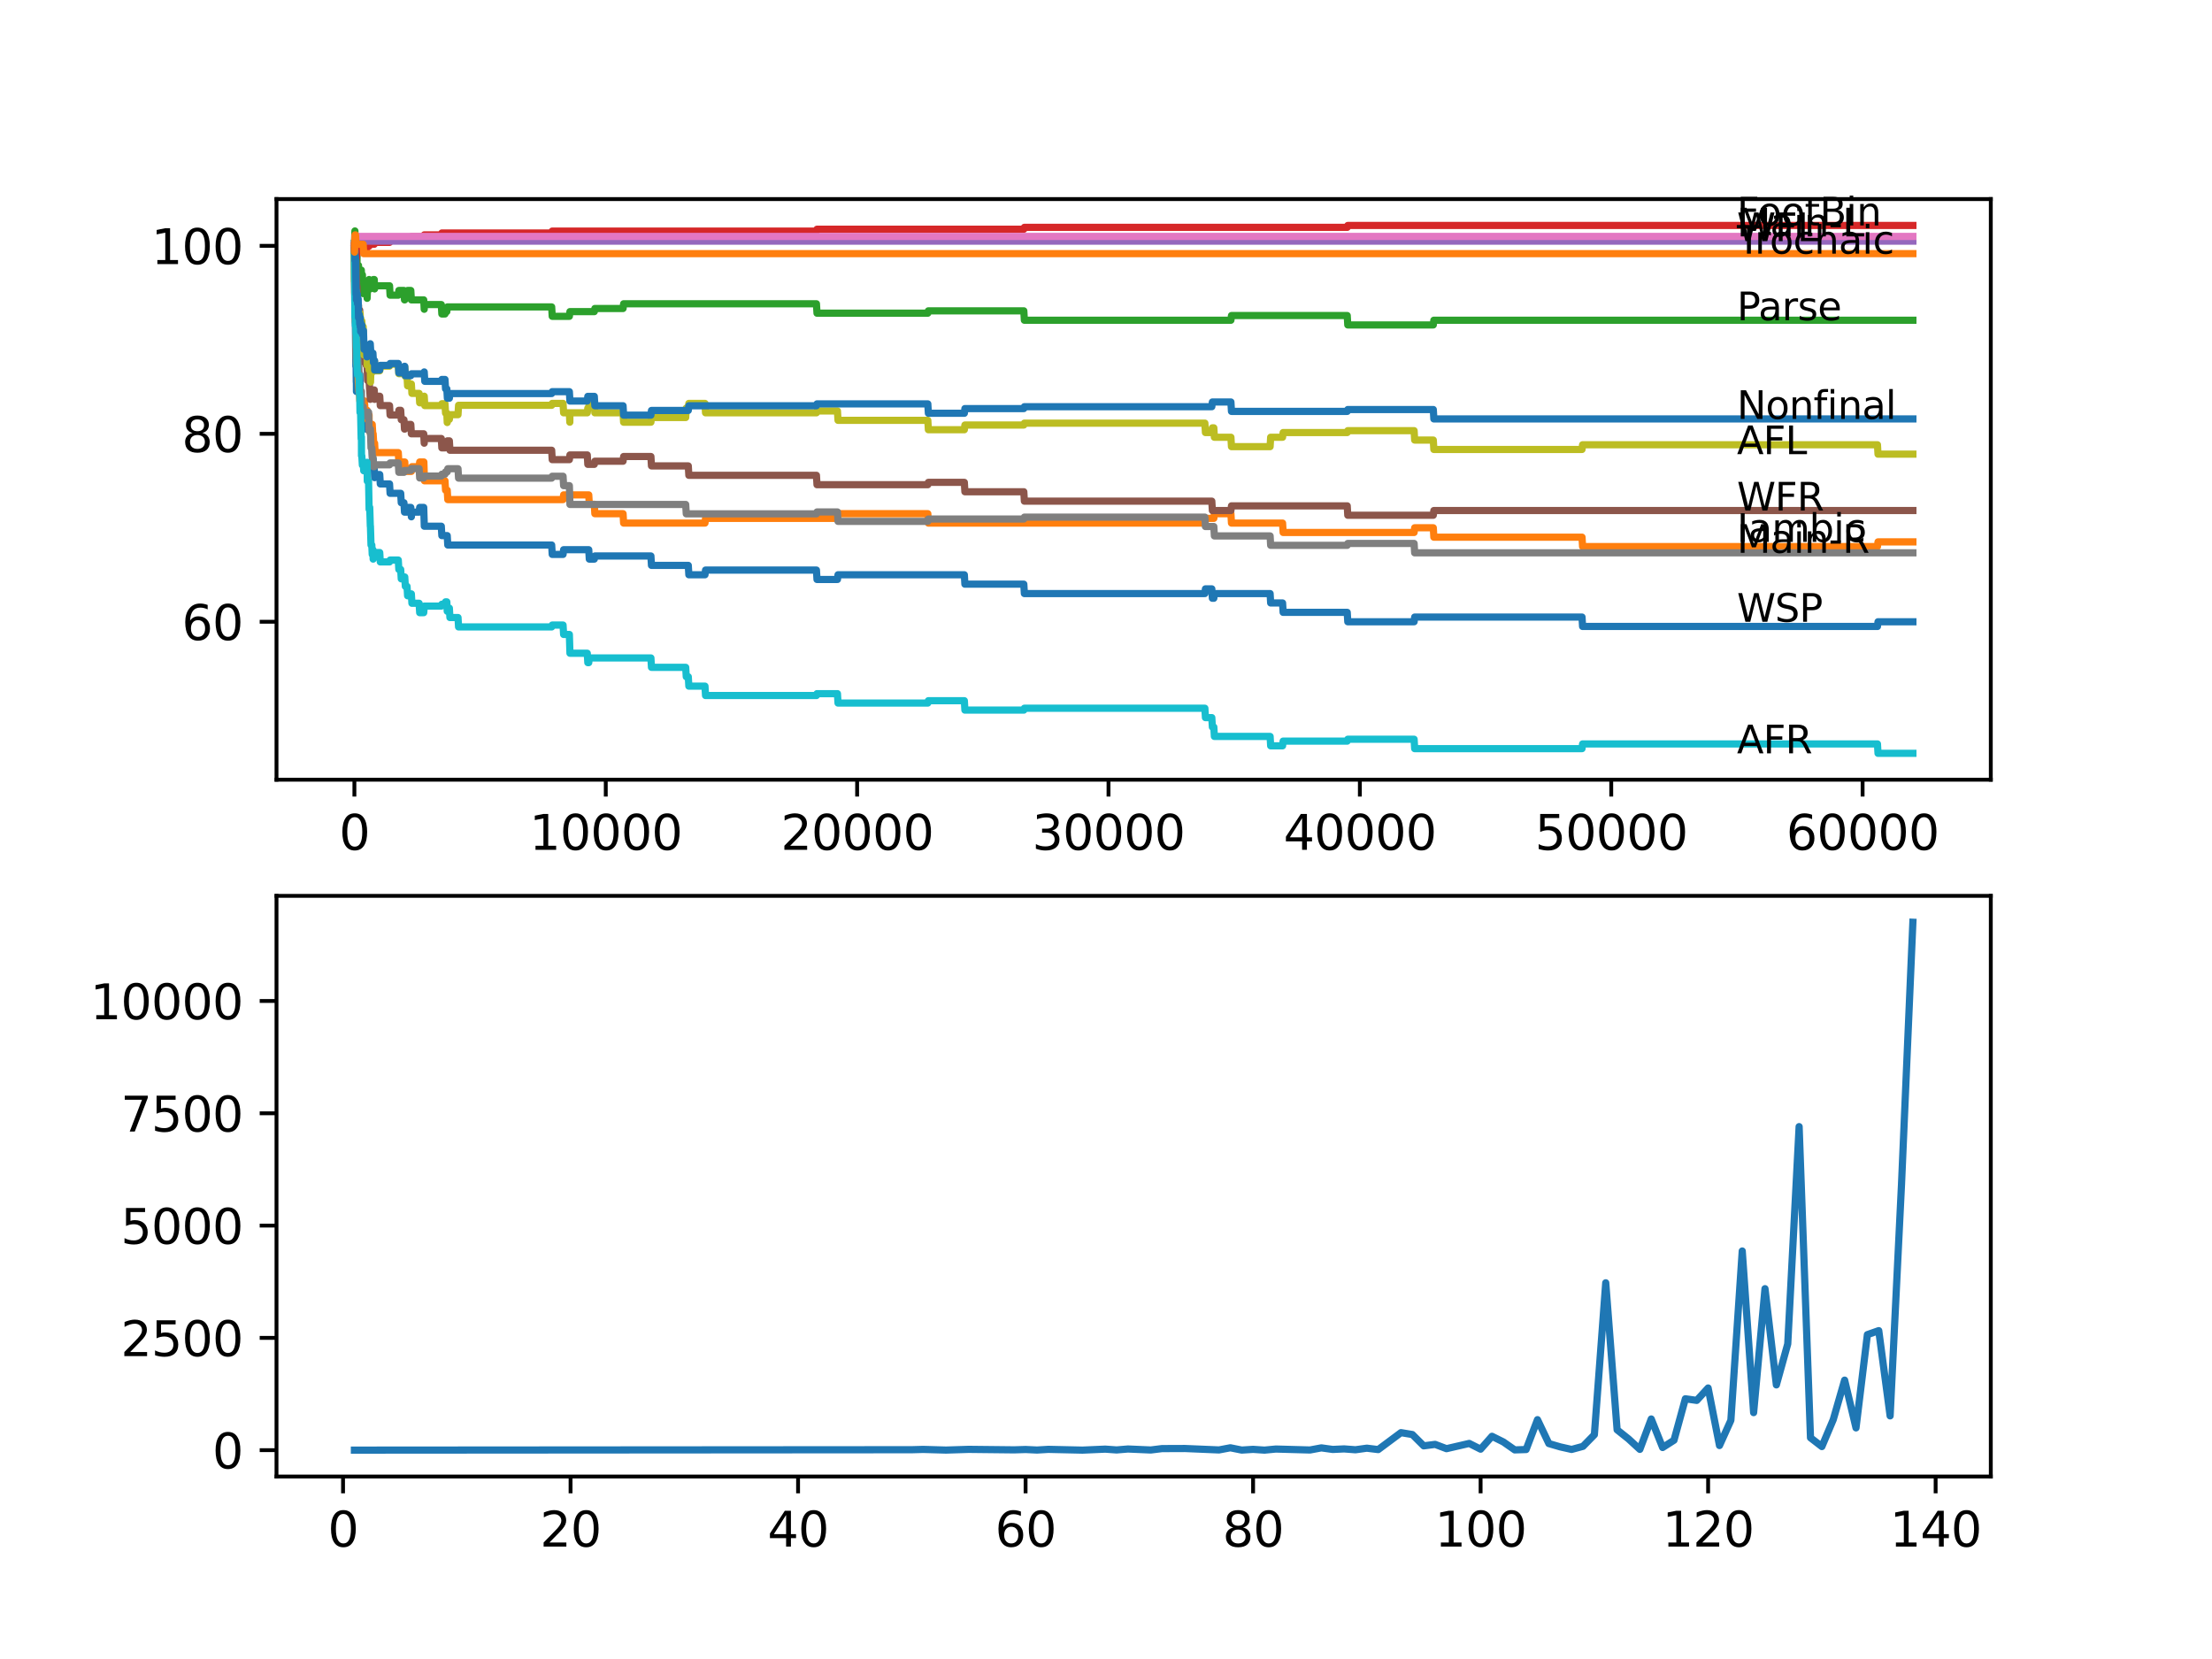 <?xml version="1.0" encoding="utf-8" standalone="no"?>
<!DOCTYPE svg PUBLIC "-//W3C//DTD SVG 1.1//EN"
  "http://www.w3.org/Graphics/SVG/1.1/DTD/svg11.dtd">
<svg xmlns:xlink="http://www.w3.org/1999/xlink" width="460.8pt" height="345.6pt" viewBox="0 0 460.8 345.6" xmlns="http://www.w3.org/2000/svg" version="1.1">
 <defs>
  <style type="text/css">*{stroke-linejoin: round; stroke-linecap: butt}</style>
 </defs>
 <g id="figure_1">
  <g id="patch_1">
   <path d="M 0 345.6 
L 460.8 345.6 
L 460.8 0 
L 0 0 
z
" style="fill: #ffffff"/>
  </g>
  <g id="axes_1">
   <g id="patch_2">
    <path d="M 57.6 162.432 
L 414.72 162.432 
L 414.72 41.472 
L 57.6 41.472 
z
" style="fill: #ffffff"/>
   </g>
   <g id="matplotlib.axis_1">
    <g id="xtick_1">
     <g id="line2d_1">
      <defs>
       <path id="mb803e8ca70" d="M 0 0 
L 0 3.5 
" style="stroke: #000000; stroke-width: 0.8"/>
      </defs>
      <g>
       <use xlink:href="#mb803e8ca70" x="73.827" y="162.432" style="stroke: #000000; stroke-width: 0.8"/>
      </g>
     </g>
     <g id="text_1">
      <!-- 0 -->
      <g transform="translate(70.646 177.03)scale(0.1 -0.1)">
       <defs>
        <path id="DejaVuSans-30" d="M 2034 4250 
Q 1547 4250 1301 3770 
Q 1056 3291 1056 2328 
Q 1056 1369 1301 889 
Q 1547 409 2034 409 
Q 2525 409 2770 889 
Q 3016 1369 3016 2328 
Q 3016 3291 2770 3770 
Q 2525 4250 2034 4250 
z
M 2034 4750 
Q 2819 4750 3233 4129 
Q 3647 3509 3647 2328 
Q 3647 1150 3233 529 
Q 2819 -91 2034 -91 
Q 1250 -91 836 529 
Q 422 1150 422 2328 
Q 422 3509 836 4129 
Q 1250 4750 2034 4750 
z
" transform="scale(0.016)"/>
       </defs>
       <use xlink:href="#DejaVuSans-30"/>
      </g>
     </g>
    </g>
    <g id="xtick_2">
     <g id="line2d_2">
      <g>
       <use xlink:href="#mb803e8ca70" x="126.192" y="162.432" style="stroke: #000000; stroke-width: 0.8"/>
      </g>
     </g>
     <g id="text_2">
      <!-- 10000 -->
      <g transform="translate(110.286 177.03)scale(0.1 -0.1)">
       <defs>
        <path id="DejaVuSans-31" d="M 794 531 
L 1825 531 
L 1825 4091 
L 703 3866 
L 703 4441 
L 1819 4666 
L 2450 4666 
L 2450 531 
L 3481 531 
L 3481 0 
L 794 0 
L 794 531 
z
" transform="scale(0.016)"/>
       </defs>
       <use xlink:href="#DejaVuSans-31"/>
       <use xlink:href="#DejaVuSans-30" x="63.623"/>
       <use xlink:href="#DejaVuSans-30" x="127.246"/>
       <use xlink:href="#DejaVuSans-30" x="190.869"/>
       <use xlink:href="#DejaVuSans-30" x="254.492"/>
      </g>
     </g>
    </g>
    <g id="xtick_3">
     <g id="line2d_3">
      <g>
       <use xlink:href="#mb803e8ca70" x="178.556" y="162.432" style="stroke: #000000; stroke-width: 0.8"/>
      </g>
     </g>
     <g id="text_3">
      <!-- 20000 -->
      <g transform="translate(162.65 177.03)scale(0.1 -0.1)">
       <defs>
        <path id="DejaVuSans-32" d="M 1228 531 
L 3431 531 
L 3431 0 
L 469 0 
L 469 531 
Q 828 903 1448 1529 
Q 2069 2156 2228 2338 
Q 2531 2678 2651 2914 
Q 2772 3150 2772 3378 
Q 2772 3750 2511 3984 
Q 2250 4219 1831 4219 
Q 1534 4219 1204 4116 
Q 875 4013 500 3803 
L 500 4441 
Q 881 4594 1212 4672 
Q 1544 4750 1819 4750 
Q 2544 4750 2975 4387 
Q 3406 4025 3406 3419 
Q 3406 3131 3298 2873 
Q 3191 2616 2906 2266 
Q 2828 2175 2409 1742 
Q 1991 1309 1228 531 
z
" transform="scale(0.016)"/>
       </defs>
       <use xlink:href="#DejaVuSans-32"/>
       <use xlink:href="#DejaVuSans-30" x="63.623"/>
       <use xlink:href="#DejaVuSans-30" x="127.246"/>
       <use xlink:href="#DejaVuSans-30" x="190.869"/>
       <use xlink:href="#DejaVuSans-30" x="254.492"/>
      </g>
     </g>
    </g>
    <g id="xtick_4">
     <g id="line2d_4">
      <g>
       <use xlink:href="#mb803e8ca70" x="230.921" y="162.432" style="stroke: #000000; stroke-width: 0.8"/>
      </g>
     </g>
     <g id="text_4">
      <!-- 30000 -->
      <g transform="translate(215.015 177.03)scale(0.1 -0.1)">
       <defs>
        <path id="DejaVuSans-33" d="M 2597 2516 
Q 3050 2419 3304 2112 
Q 3559 1806 3559 1356 
Q 3559 666 3084 287 
Q 2609 -91 1734 -91 
Q 1441 -91 1130 -33 
Q 819 25 488 141 
L 488 750 
Q 750 597 1062 519 
Q 1375 441 1716 441 
Q 2309 441 2620 675 
Q 2931 909 2931 1356 
Q 2931 1769 2642 2001 
Q 2353 2234 1838 2234 
L 1294 2234 
L 1294 2753 
L 1863 2753 
Q 2328 2753 2575 2939 
Q 2822 3125 2822 3475 
Q 2822 3834 2567 4026 
Q 2313 4219 1838 4219 
Q 1578 4219 1281 4162 
Q 984 4106 628 3988 
L 628 4550 
Q 988 4650 1302 4700 
Q 1616 4750 1894 4750 
Q 2613 4750 3031 4423 
Q 3450 4097 3450 3541 
Q 3450 3153 3228 2886 
Q 3006 2619 2597 2516 
z
" transform="scale(0.016)"/>
       </defs>
       <use xlink:href="#DejaVuSans-33"/>
       <use xlink:href="#DejaVuSans-30" x="63.623"/>
       <use xlink:href="#DejaVuSans-30" x="127.246"/>
       <use xlink:href="#DejaVuSans-30" x="190.869"/>
       <use xlink:href="#DejaVuSans-30" x="254.492"/>
      </g>
     </g>
    </g>
    <g id="xtick_5">
     <g id="line2d_5">
      <g>
       <use xlink:href="#mb803e8ca70" x="283.285" y="162.432" style="stroke: #000000; stroke-width: 0.8"/>
      </g>
     </g>
     <g id="text_5">
      <!-- 40000 -->
      <g transform="translate(267.379 177.03)scale(0.1 -0.1)">
       <defs>
        <path id="DejaVuSans-34" d="M 2419 4116 
L 825 1625 
L 2419 1625 
L 2419 4116 
z
M 2253 4666 
L 3047 4666 
L 3047 1625 
L 3713 1625 
L 3713 1100 
L 3047 1100 
L 3047 0 
L 2419 0 
L 2419 1100 
L 313 1100 
L 313 1709 
L 2253 4666 
z
" transform="scale(0.016)"/>
       </defs>
       <use xlink:href="#DejaVuSans-34"/>
       <use xlink:href="#DejaVuSans-30" x="63.623"/>
       <use xlink:href="#DejaVuSans-30" x="127.246"/>
       <use xlink:href="#DejaVuSans-30" x="190.869"/>
       <use xlink:href="#DejaVuSans-30" x="254.492"/>
      </g>
     </g>
    </g>
    <g id="xtick_6">
     <g id="line2d_6">
      <g>
       <use xlink:href="#mb803e8ca70" x="335.65" y="162.432" style="stroke: #000000; stroke-width: 0.8"/>
      </g>
     </g>
     <g id="text_6">
      <!-- 50000 -->
      <g transform="translate(319.744 177.03)scale(0.1 -0.1)">
       <defs>
        <path id="DejaVuSans-35" d="M 691 4666 
L 3169 4666 
L 3169 4134 
L 1269 4134 
L 1269 2991 
Q 1406 3038 1543 3061 
Q 1681 3084 1819 3084 
Q 2600 3084 3056 2656 
Q 3513 2228 3513 1497 
Q 3513 744 3044 326 
Q 2575 -91 1722 -91 
Q 1428 -91 1123 -41 
Q 819 9 494 109 
L 494 744 
Q 775 591 1075 516 
Q 1375 441 1709 441 
Q 2250 441 2565 725 
Q 2881 1009 2881 1497 
Q 2881 1984 2565 2268 
Q 2250 2553 1709 2553 
Q 1456 2553 1204 2497 
Q 953 2441 691 2322 
L 691 4666 
z
" transform="scale(0.016)"/>
       </defs>
       <use xlink:href="#DejaVuSans-35"/>
       <use xlink:href="#DejaVuSans-30" x="63.623"/>
       <use xlink:href="#DejaVuSans-30" x="127.246"/>
       <use xlink:href="#DejaVuSans-30" x="190.869"/>
       <use xlink:href="#DejaVuSans-30" x="254.492"/>
      </g>
     </g>
    </g>
    <g id="xtick_7">
     <g id="line2d_7">
      <g>
       <use xlink:href="#mb803e8ca70" x="388.014" y="162.432" style="stroke: #000000; stroke-width: 0.8"/>
      </g>
     </g>
     <g id="text_7">
      <!-- 60000 -->
      <g transform="translate(372.108 177.03)scale(0.1 -0.1)">
       <defs>
        <path id="DejaVuSans-36" d="M 2113 2584 
Q 1688 2584 1439 2293 
Q 1191 2003 1191 1497 
Q 1191 994 1439 701 
Q 1688 409 2113 409 
Q 2538 409 2786 701 
Q 3034 994 3034 1497 
Q 3034 2003 2786 2293 
Q 2538 2584 2113 2584 
z
M 3366 4563 
L 3366 3988 
Q 3128 4100 2886 4159 
Q 2644 4219 2406 4219 
Q 1781 4219 1451 3797 
Q 1122 3375 1075 2522 
Q 1259 2794 1537 2939 
Q 1816 3084 2150 3084 
Q 2853 3084 3261 2657 
Q 3669 2231 3669 1497 
Q 3669 778 3244 343 
Q 2819 -91 2113 -91 
Q 1303 -91 875 529 
Q 447 1150 447 2328 
Q 447 3434 972 4092 
Q 1497 4750 2381 4750 
Q 2619 4750 2861 4703 
Q 3103 4656 3366 4563 
z
" transform="scale(0.016)"/>
       </defs>
       <use xlink:href="#DejaVuSans-36"/>
       <use xlink:href="#DejaVuSans-30" x="63.623"/>
       <use xlink:href="#DejaVuSans-30" x="127.246"/>
       <use xlink:href="#DejaVuSans-30" x="190.869"/>
       <use xlink:href="#DejaVuSans-30" x="254.492"/>
      </g>
     </g>
    </g>
   </g>
   <g id="matplotlib.axis_2">
    <g id="ytick_1">
     <g id="line2d_8">
      <defs>
       <path id="m0fb898ed6f" d="M 0 0 
L -3.5 0 
" style="stroke: #000000; stroke-width: 0.8"/>
      </defs>
      <g>
       <use xlink:href="#m0fb898ed6f" x="57.6" y="129.524" style="stroke: #000000; stroke-width: 0.8"/>
      </g>
     </g>
     <g id="text_8">
      <!-- 60 -->
      <g transform="translate(37.875 133.324)scale(0.1 -0.1)">
       <use xlink:href="#DejaVuSans-36"/>
       <use xlink:href="#DejaVuSans-30" x="63.623"/>
      </g>
     </g>
    </g>
    <g id="ytick_2">
     <g id="line2d_9">
      <g>
       <use xlink:href="#m0fb898ed6f" x="57.6" y="90.368" style="stroke: #000000; stroke-width: 0.8"/>
      </g>
     </g>
     <g id="text_9">
      <!-- 80 -->
      <g transform="translate(37.875 94.168)scale(0.1 -0.1)">
       <defs>
        <path id="DejaVuSans-38" d="M 2034 2216 
Q 1584 2216 1326 1975 
Q 1069 1734 1069 1313 
Q 1069 891 1326 650 
Q 1584 409 2034 409 
Q 2484 409 2743 651 
Q 3003 894 3003 1313 
Q 3003 1734 2745 1975 
Q 2488 2216 2034 2216 
z
M 1403 2484 
Q 997 2584 770 2862 
Q 544 3141 544 3541 
Q 544 4100 942 4425 
Q 1341 4750 2034 4750 
Q 2731 4750 3128 4425 
Q 3525 4100 3525 3541 
Q 3525 3141 3298 2862 
Q 3072 2584 2669 2484 
Q 3125 2378 3379 2068 
Q 3634 1759 3634 1313 
Q 3634 634 3220 271 
Q 2806 -91 2034 -91 
Q 1263 -91 848 271 
Q 434 634 434 1313 
Q 434 1759 690 2068 
Q 947 2378 1403 2484 
z
M 1172 3481 
Q 1172 3119 1398 2916 
Q 1625 2713 2034 2713 
Q 2441 2713 2670 2916 
Q 2900 3119 2900 3481 
Q 2900 3844 2670 4047 
Q 2441 4250 2034 4250 
Q 1625 4250 1398 4047 
Q 1172 3844 1172 3481 
z
" transform="scale(0.016)"/>
       </defs>
       <use xlink:href="#DejaVuSans-38"/>
       <use xlink:href="#DejaVuSans-30" x="63.623"/>
      </g>
     </g>
    </g>
    <g id="ytick_3">
     <g id="line2d_10">
      <g>
       <use xlink:href="#m0fb898ed6f" x="57.6" y="51.212" style="stroke: #000000; stroke-width: 0.8"/>
      </g>
     </g>
     <g id="text_10">
      <!-- 100 -->
      <g transform="translate(31.512 55.011)scale(0.1 -0.1)">
       <use xlink:href="#DejaVuSans-31"/>
       <use xlink:href="#DejaVuSans-30" x="63.623"/>
       <use xlink:href="#DejaVuSans-30" x="127.246"/>
      </g>
     </g>
    </g>
   </g>
   <g id="line2d_11">
    <path d="M 73.833 50.723 
L 73.964 63.938 
L 73.974 63.285 
L 73.99 63.285 
L 74.131 76.337 
L 74.136 76.337 
L 74.178 74.706 
L 74.22 79.6 
L 74.246 79.6 
L 74.252 81.558 
L 74.356 79.927 
L 74.367 79.927 
L 74.482 78.295 
L 74.529 78.295 
L 74.618 80.253 
L 74.639 79.6 
L 74.676 79.6 
L 74.796 77.969 
L 74.959 77.969 
L 75.079 81.884 
L 75.11 81.884 
L 75.226 83.842 
L 75.268 83.842 
L 75.294 85.8 
L 75.377 84.821 
L 75.493 84.821 
L 75.608 86.779 
L 75.718 86.779 
L 75.838 85.474 
L 75.922 85.474 
L 76.037 87.432 
L 76.132 87.432 
L 76.247 89.389 
L 76.325 89.389 
L 76.44 88.737 
L 76.791 88.737 
L 76.891 87.758 
L 76.896 89.716 
L 77.189 89.716 
L 77.304 91.674 
L 77.456 91.674 
L 77.577 95.589 
L 77.734 95.589 
L 77.849 97.547 
L 77.964 97.547 
L 78.032 99.505 
L 78.074 98.852 
L 79.106 98.852 
L 79.221 100.81 
L 81.148 100.81 
L 81.263 102.768 
L 83.473 102.768 
L 83.588 104.726 
L 84.149 104.726 
L 84.264 106.683 
L 84.793 106.683 
L 84.908 105.704 
L 85.578 105.704 
L 85.693 107.662 
L 85.808 106.683 
L 87.311 106.683 
L 87.427 105.704 
L 88.27 105.704 
L 88.39 109.62 
L 91.93 109.62 
L 92.045 111.578 
L 93.166 111.578 
L 93.281 113.536 
L 114.923 113.536 
L 115.038 115.494 
L 117.295 115.494 
L 117.41 114.515 
L 122.647 114.515 
L 122.762 116.472 
L 123.804 116.472 
L 123.919 115.82 
L 135.597 115.82 
L 135.712 117.778 
L 143.383 117.778 
L 143.498 119.735 
L 146.86 119.735 
L 146.975 118.757 
L 170.079 118.757 
L 170.194 120.714 
L 174.456 120.714 
L 174.572 119.735 
L 200.89 119.735 
L 201.005 121.693 
L 213.279 121.693 
L 213.395 123.651 
L 250.997 123.651 
L 251.113 122.672 
L 252.443 122.672 
L 252.558 124.63 
L 252.862 124.63 
L 252.977 123.651 
L 264.586 123.651 
L 264.701 125.609 
L 267.183 125.609 
L 267.299 127.567 
L 280.651 127.567 
L 280.767 129.524 
L 294.586 129.524 
L 294.701 128.546 
L 329.565 128.546 
L 329.68 130.503 
L 391.109 130.503 
L 391.224 129.524 
L 398.487 129.524 
L 398.487 129.524 
" clip-path="url(#pc853b955f9)" style="fill: none; stroke: #1f77b4; stroke-width: 1.5; stroke-linecap: square"/>
   </g>
   <g id="line2d_12">
    <path d="M 73.833 53.17 
L 73.838 53.17 
L 73.843 52.191 
L 73.89 61.001 
L 73.906 61.001 
L 74.021 64.917 
L 74.032 62.959 
L 74.063 66.875 
L 74.126 66.875 
L 74.142 66.875 
L 74.273 75.685 
L 74.529 75.685 
L 74.65 79.6 
L 74.676 79.6 
L 74.791 81.558 
L 74.854 81.558 
L 74.969 83.516 
L 75.032 83.516 
L 75.147 85.474 
L 75.294 85.474 
L 75.409 84.495 
L 75.655 84.495 
L 75.77 83.516 
L 75.922 83.516 
L 76.037 85.474 
L 76.477 85.474 
L 76.592 87.432 
L 76.791 87.432 
L 76.886 86.453 
L 76.891 88.41 
L 76.896 88.41 
L 77.132 88.41 
L 77.168 90.368 
L 77.242 88.41 
L 77.54 88.41 
L 77.655 90.368 
L 77.734 90.368 
L 77.849 92.326 
L 78.032 92.326 
L 78.148 94.284 
L 82.97 94.284 
L 83.086 96.242 
L 84.321 96.242 
L 84.437 98.2 
L 85.693 98.2 
L 85.808 97.221 
L 87.311 97.221 
L 87.427 96.242 
L 88.301 96.242 
L 88.421 100.157 
L 92.7 100.157 
L 92.815 102.115 
L 93.166 102.115 
L 93.281 104.073 
L 117.295 104.073 
L 117.41 103.094 
L 122.647 103.094 
L 122.762 105.052 
L 123.804 105.052 
L 123.919 107.01 
L 129.795 107.01 
L 129.91 108.967 
L 146.86 108.967 
L 146.975 107.989 
L 174.456 107.989 
L 174.572 107.01 
L 193.281 107.01 
L 193.397 108.967 
L 250.997 108.967 
L 251.113 107.989 
L 252.862 107.989 
L 252.977 107.01 
L 256.422 107.01 
L 256.538 108.967 
L 267.183 108.967 
L 267.299 110.925 
L 294.586 110.925 
L 294.701 109.946 
L 298.581 109.946 
L 298.696 111.904 
L 329.565 111.904 
L 329.68 113.862 
L 391.109 113.862 
L 391.224 112.883 
L 398.487 112.883 
L 398.487 112.883 
" clip-path="url(#pc853b955f9)" style="fill: none; stroke: #ff7f0e; stroke-width: 1.5; stroke-linecap: square"/>
   </g>
   <g id="line2d_13">
    <path d="M 73.833 50.723 
L 73.843 50.723 
L 73.937 48.112 
L 73.958 50.07 
L 73.964 50.07 
L 73.985 49.417 
L 73.995 53.333 
L 74.047 53.333 
L 74.068 53.333 
L 74.178 50.07 
L 74.184 52.028 
L 74.194 52.028 
L 74.304 55.291 
L 74.309 54.312 
L 74.367 54.312 
L 74.372 53.333 
L 74.383 57.249 
L 74.461 56.596 
L 74.618 56.596 
L 74.686 55.291 
L 74.692 57.249 
L 74.723 57.249 
L 74.854 57.249 
L 74.969 56.27 
L 74.995 56.27 
L 75.032 58.228 
L 75.105 57.249 
L 75.126 57.249 
L 75.241 56.27 
L 75.268 56.27 
L 75.372 58.228 
L 75.377 57.249 
L 75.493 57.249 
L 75.613 61.164 
L 75.655 61.164 
L 75.775 58.88 
L 76.132 58.88 
L 76.247 60.838 
L 76.325 60.838 
L 76.44 60.185 
L 76.451 60.185 
L 76.477 62.143 
L 76.561 60.185 
L 76.886 60.185 
L 76.891 58.228 
L 76.996 60.185 
L 77.132 60.185 
L 77.247 59.206 
L 77.687 59.206 
L 77.802 58.228 
L 77.964 58.228 
L 78.032 60.185 
L 78.074 59.533 
L 81.148 59.533 
L 81.263 61.491 
L 82.97 61.491 
L 83.086 60.512 
L 84.149 60.512 
L 84.264 62.47 
L 84.321 62.47 
L 84.437 61.491 
L 84.793 61.491 
L 84.908 60.512 
L 85.578 60.512 
L 85.693 62.47 
L 88.27 62.47 
L 88.374 64.427 
L 88.38 63.448 
L 91.93 63.448 
L 92.045 65.406 
L 92.7 65.406 
L 92.815 64.917 
L 93.082 64.917 
L 93.197 63.938 
L 114.923 63.938 
L 115.038 65.896 
L 118.61 65.896 
L 118.725 64.917 
L 123.804 64.917 
L 123.919 64.264 
L 129.795 64.264 
L 129.91 63.285 
L 170.079 63.285 
L 170.194 65.243 
L 193.281 65.243 
L 193.397 64.754 
L 213.279 64.754 
L 213.395 66.711 
L 256.422 66.711 
L 256.538 65.733 
L 280.651 65.733 
L 280.767 67.69 
L 298.581 67.69 
L 298.696 66.711 
L 398.487 66.711 
L 398.487 66.711 
" clip-path="url(#pc853b955f9)" style="fill: none; stroke: #2ca02c; stroke-width: 1.5; stroke-linecap: square"/>
   </g>
   <g id="line2d_14">
    <path d="M 73.833 51.212 
L 73.848 51.212 
L 73.937 53.986 
L 73.964 53.594 
L 73.985 53.594 
L 74.11 52.322 
L 74.178 52.322 
L 74.189 51.93 
L 74.194 53.888 
L 74.273 53.496 
L 74.294 53.496 
L 74.419 52.322 
L 74.686 52.322 
L 74.801 51.669 
L 74.995 51.669 
L 75.11 51.277 
L 75.268 51.277 
L 75.383 50.886 
L 75.493 50.886 
L 75.613 50.103 
L 75.655 50.103 
L 75.77 52.06 
L 76.132 52.06 
L 76.247 51.669 
L 76.451 51.669 
L 76.566 51.277 
L 76.891 51.277 
L 77.006 50.886 
L 77.964 50.886 
L 78.079 50.494 
L 81.148 50.494 
L 81.263 50.103 
L 84.149 50.103 
L 84.264 49.711 
L 85.578 49.711 
L 85.693 49.32 
L 88.27 49.32 
L 88.385 48.928 
L 91.93 48.928 
L 92.045 48.536 
L 114.923 48.536 
L 115.038 48.145 
L 170.079 48.145 
L 170.194 47.753 
L 213.279 47.753 
L 213.395 47.362 
L 280.651 47.362 
L 280.767 46.97 
L 398.487 46.97 
L 398.487 46.97 
" clip-path="url(#pc853b955f9)" style="fill: none; stroke: #d62728; stroke-width: 1.5; stroke-linecap: square"/>
   </g>
   <g id="line2d_15">
    <path d="M 73.833 50.723 
L 73.948 50.233 
L 398.487 50.233 
L 398.487 50.233 
" clip-path="url(#pc853b955f9)" style="fill: none; stroke: #9467bd; stroke-width: 1.5; stroke-linecap: square"/>
   </g>
   <g id="line2d_16">
    <path d="M 73.833 51.212 
L 73.948 54.475 
L 73.964 54.475 
L 73.985 53.823 
L 73.995 57.738 
L 74.047 57.738 
L 74.068 57.738 
L 74.178 54.475 
L 74.184 56.433 
L 74.194 56.433 
L 74.309 59.696 
L 74.372 59.696 
L 74.493 64.917 
L 74.618 64.917 
L 74.686 63.612 
L 74.692 65.569 
L 74.723 65.569 
L 74.854 65.569 
L 74.932 64.59 
L 74.938 66.548 
L 74.959 66.548 
L 74.995 66.548 
L 75.032 68.506 
L 75.105 67.527 
L 75.11 67.527 
L 75.226 70.464 
L 75.268 70.464 
L 75.372 72.422 
L 75.377 71.443 
L 75.493 71.443 
L 75.613 75.358 
L 75.718 75.358 
L 75.838 74.053 
L 76.132 74.053 
L 76.247 76.011 
L 76.325 76.011 
L 76.44 75.358 
L 76.451 75.358 
L 76.571 79.274 
L 76.891 79.274 
L 77.006 81.232 
L 77.022 81.232 
L 77.132 83.19 
L 77.247 82.211 
L 77.687 82.211 
L 77.802 81.232 
L 77.964 81.232 
L 78.032 83.19 
L 78.074 82.537 
L 79.106 82.537 
L 79.221 84.495 
L 81.148 84.495 
L 81.263 86.453 
L 82.97 86.453 
L 83.086 85.474 
L 83.473 85.474 
L 83.588 87.432 
L 84.149 87.432 
L 84.264 89.389 
L 84.321 89.389 
L 84.437 88.41 
L 85.578 88.41 
L 85.693 90.368 
L 88.27 90.368 
L 88.374 92.326 
L 88.38 91.347 
L 91.93 91.347 
L 92.045 93.305 
L 92.7 93.305 
L 92.815 92.816 
L 93.082 92.816 
L 93.197 91.837 
L 93.611 91.837 
L 93.726 93.794 
L 114.923 93.794 
L 115.038 95.752 
L 118.61 95.752 
L 118.725 94.773 
L 122.338 94.773 
L 122.453 96.731 
L 123.804 96.731 
L 123.919 96.079 
L 129.795 96.079 
L 129.91 95.1 
L 135.597 95.1 
L 135.712 97.057 
L 143.383 97.057 
L 143.498 99.015 
L 170.079 99.015 
L 170.194 100.973 
L 193.281 100.973 
L 193.397 100.484 
L 200.89 100.484 
L 201.005 102.441 
L 213.279 102.441 
L 213.395 104.399 
L 252.443 104.399 
L 252.558 106.357 
L 256.422 106.357 
L 256.538 105.378 
L 280.651 105.378 
L 280.767 107.336 
L 298.581 107.336 
L 298.696 106.357 
L 398.487 106.357 
L 398.487 106.357 
" clip-path="url(#pc853b955f9)" style="fill: none; stroke: #8c564b; stroke-width: 1.5; stroke-linecap: square"/>
   </g>
   <g id="line2d_17">
    <path d="M 73.833 50.723 
L 73.958 49.254 
L 398.487 49.254 
L 398.487 49.254 
" clip-path="url(#pc853b955f9)" style="fill: none; stroke: #e377c2; stroke-width: 1.5; stroke-linecap: square"/>
   </g>
   <g id="line2d_18">
    <path d="M 73.833 53.17 
L 73.937 64.427 
L 73.969 64.036 
L 73.985 64.036 
L 74.021 63.253 
L 74.032 67.168 
L 74.068 65.7 
L 74.194 71.834 
L 74.21 71.443 
L 74.257 74.706 
L 74.262 74.706 
L 74.294 74.706 
L 74.351 74.314 
L 74.356 76.272 
L 74.403 74.51 
L 74.529 74.51 
L 74.644 76.468 
L 74.76 76.468 
L 74.88 80.383 
L 74.959 80.383 
L 74.995 82.341 
L 75.074 81.95 
L 75.268 81.95 
L 75.294 81.558 
L 75.304 85.474 
L 75.33 85.474 
L 75.493 85.474 
L 75.613 84.691 
L 75.655 84.691 
L 75.77 86.648 
L 76.132 86.648 
L 76.247 86.257 
L 76.451 86.257 
L 76.566 85.865 
L 76.781 85.865 
L 76.891 89.781 
L 76.901 89.389 
L 77.168 89.389 
L 77.289 93.305 
L 77.456 93.305 
L 77.572 95.263 
L 77.687 95.263 
L 77.802 97.221 
L 77.964 97.221 
L 78.079 96.829 
L 81.148 96.829 
L 81.263 96.438 
L 82.97 96.438 
L 83.086 98.395 
L 84.149 98.395 
L 84.264 98.004 
L 85.578 98.004 
L 85.693 97.612 
L 87.311 97.612 
L 87.427 99.57 
L 88.27 99.57 
L 88.385 99.178 
L 91.93 99.178 
L 92.045 98.787 
L 92.7 98.787 
L 92.815 98.297 
L 93.166 98.297 
L 93.281 97.645 
L 95.412 97.645 
L 95.527 99.603 
L 114.923 99.603 
L 115.038 99.211 
L 117.295 99.211 
L 117.41 101.169 
L 118.61 101.169 
L 118.73 105.084 
L 142.844 105.084 
L 142.959 107.042 
L 170.079 107.042 
L 170.194 106.651 
L 174.456 106.651 
L 174.572 108.609 
L 193.281 108.609 
L 193.397 108.119 
L 213.279 108.119 
L 213.395 107.728 
L 250.997 107.728 
L 251.113 109.685 
L 252.862 109.685 
L 252.977 111.643 
L 264.586 111.643 
L 264.701 113.601 
L 280.651 113.601 
L 280.767 113.209 
L 294.586 113.209 
L 294.701 115.167 
L 398.487 115.167 
L 398.487 115.167 
" clip-path="url(#pc853b955f9)" style="fill: none; stroke: #7f7f7f; stroke-width: 1.5; stroke-linecap: square"/>
   </g>
   <g id="line2d_19">
    <path d="M 73.833 53.17 
L 73.838 52.68 
L 73.854 58.554 
L 73.896 57.249 
L 73.901 57.249 
L 73.927 60.185 
L 73.943 56.857 
L 74.011 58.032 
L 74.021 58.032 
L 74.142 65.7 
L 74.037 57.542 
L 74.147 64.721 
L 74.163 64.721 
L 74.252 60.675 
L 74.283 62.633 
L 74.294 62.633 
L 74.367 62.241 
L 74.309 64.199 
L 74.383 63.416 
L 74.477 67.331 
L 74.498 66.352 
L 74.529 66.352 
L 74.618 64.395 
L 74.639 66.352 
L 74.676 66.352 
L 74.686 68.31 
L 74.786 66.679 
L 74.854 66.679 
L 74.932 68.637 
L 74.959 67.658 
L 75.032 65.308 
L 75.069 67.266 
L 75.11 67.266 
L 75.126 66.287 
L 75.131 68.245 
L 75.215 68.245 
L 75.22 68.245 
L 75.299 68.832 
L 75.336 66.875 
L 75.372 66.875 
L 75.487 68.832 
L 75.493 68.832 
L 75.613 68.049 
L 75.655 68.049 
L 75.781 73.923 
L 75.922 73.923 
L 76.037 72.944 
L 76.132 72.944 
L 76.247 72.552 
L 76.325 72.552 
L 76.44 74.51 
L 76.451 74.51 
L 76.477 74.118 
L 76.482 76.076 
L 76.55 75.097 
L 76.781 75.097 
L 76.791 73.14 
L 76.886 75.097 
L 76.891 77.055 
L 77.001 76.664 
L 77.022 76.664 
L 77.132 75.685 
L 77.189 79.6 
L 77.247 77.643 
L 77.456 77.643 
L 77.572 74.706 
L 77.687 74.706 
L 77.734 76.664 
L 77.797 75.685 
L 77.964 75.685 
L 78.032 75.293 
L 78.038 77.251 
L 78.053 77.251 
L 79.106 77.251 
L 79.221 76.272 
L 81.148 76.272 
L 81.263 75.881 
L 82.97 75.881 
L 83.086 77.838 
L 83.473 77.838 
L 83.588 76.859 
L 84.149 76.859 
L 84.264 76.468 
L 84.321 76.468 
L 84.437 78.426 
L 84.793 78.426 
L 84.908 80.383 
L 85.578 80.383 
L 85.693 79.992 
L 85.808 81.95 
L 87.311 81.95 
L 87.427 83.908 
L 88.27 83.908 
L 88.374 82.537 
L 88.49 84.495 
L 91.93 84.495 
L 92.045 84.103 
L 92.7 84.103 
L 92.815 86.061 
L 93.082 86.061 
L 93.166 88.019 
L 93.192 87.366 
L 93.611 87.366 
L 93.726 86.387 
L 95.412 86.387 
L 95.527 84.43 
L 114.923 84.43 
L 115.038 84.038 
L 117.295 84.038 
L 117.41 85.996 
L 118.61 85.996 
L 118.704 87.954 
L 118.72 85.996 
L 122.338 85.996 
L 122.453 85.017 
L 122.647 85.017 
L 122.762 84.038 
L 123.804 84.038 
L 123.919 85.996 
L 129.795 85.996 
L 129.91 87.954 
L 135.597 87.954 
L 135.712 86.975 
L 142.844 86.975 
L 142.959 85.017 
L 143.383 85.017 
L 143.498 84.038 
L 146.86 84.038 
L 146.975 85.996 
L 170.079 85.996 
L 170.194 85.604 
L 174.456 85.604 
L 174.572 87.562 
L 193.281 87.562 
L 193.397 89.52 
L 200.89 89.52 
L 201.005 88.541 
L 213.279 88.541 
L 213.395 88.149 
L 250.997 88.149 
L 251.113 90.107 
L 252.443 90.107 
L 252.558 89.128 
L 252.862 89.128 
L 252.977 91.086 
L 256.422 91.086 
L 256.538 93.044 
L 264.586 93.044 
L 264.701 91.086 
L 267.183 91.086 
L 267.299 90.107 
L 280.651 90.107 
L 280.767 89.716 
L 294.586 89.716 
L 294.701 91.674 
L 298.581 91.674 
L 298.696 93.631 
L 329.565 93.631 
L 329.68 92.652 
L 391.109 92.652 
L 391.224 94.61 
L 398.487 94.61 
L 398.487 94.61 
" clip-path="url(#pc853b955f9)" style="fill: none; stroke: #bcbd22; stroke-width: 1.5; stroke-linecap: square"/>
   </g>
   <g id="line2d_20">
    <path d="M 73.833 53.17 
L 73.932 66.059 
L 73.974 64.688 
L 73.985 64.688 
L 74.021 63.905 
L 74.032 67.821 
L 74.068 65.374 
L 74.178 69.616 
L 74.184 69.224 
L 74.189 68.571 
L 74.257 72.422 
L 74.267 72.422 
L 74.294 72.422 
L 74.304 72.03 
L 74.356 75.946 
L 74.367 75.946 
L 74.482 78.099 
L 74.76 78.099 
L 74.88 82.015 
L 74.932 82.015 
L 74.995 85.931 
L 75.053 85.539 
L 75.11 85.539 
L 75.236 91.412 
L 75.268 91.412 
L 75.294 91.021 
L 75.304 94.937 
L 75.33 94.937 
L 75.372 94.937 
L 75.487 96.894 
L 75.493 96.894 
L 75.613 96.111 
L 75.655 96.111 
L 75.77 98.069 
L 75.922 98.069 
L 76.037 97.09 
L 76.132 97.09 
L 76.247 96.699 
L 76.451 96.699 
L 76.477 96.307 
L 76.509 100.223 
L 76.514 100.223 
L 76.781 100.223 
L 76.891 106.096 
L 76.907 105.704 
L 77.022 105.704 
L 77.142 109.62 
L 77.168 109.62 
L 77.289 113.536 
L 77.456 113.536 
L 77.54 115.494 
L 77.566 114.515 
L 77.687 114.515 
L 77.734 116.472 
L 77.797 115.494 
L 77.964 115.494 
L 78.079 115.102 
L 79.106 115.102 
L 79.221 117.06 
L 81.148 117.06 
L 81.263 116.668 
L 82.97 116.668 
L 83.086 118.626 
L 83.473 118.626 
L 83.588 120.584 
L 84.149 120.584 
L 84.264 120.192 
L 84.321 120.192 
L 84.437 122.15 
L 84.793 122.15 
L 84.908 124.108 
L 85.578 124.108 
L 85.693 123.716 
L 85.808 125.674 
L 87.311 125.674 
L 87.427 127.632 
L 88.27 127.632 
L 88.395 126.261 
L 91.93 126.261 
L 92.045 125.87 
L 92.7 125.87 
L 92.815 125.38 
L 93.082 125.38 
L 93.166 127.338 
L 93.192 126.686 
L 93.611 126.686 
L 93.726 128.643 
L 95.412 128.643 
L 95.527 130.601 
L 114.923 130.601 
L 115.038 130.21 
L 117.295 130.21 
L 117.41 132.168 
L 118.61 132.168 
L 118.73 136.083 
L 122.338 136.083 
L 122.453 138.041 
L 122.647 138.041 
L 122.762 137.062 
L 135.597 137.062 
L 135.712 139.02 
L 142.844 139.02 
L 142.959 140.978 
L 143.383 140.978 
L 143.498 142.935 
L 146.86 142.935 
L 146.975 144.893 
L 170.079 144.893 
L 170.194 144.502 
L 174.456 144.502 
L 174.572 146.46 
L 193.281 146.46 
L 193.397 145.97 
L 200.89 145.97 
L 201.005 147.928 
L 213.279 147.928 
L 213.395 147.536 
L 250.997 147.536 
L 251.113 149.494 
L 252.443 149.494 
L 252.558 151.452 
L 252.862 151.452 
L 252.977 153.41 
L 264.586 153.41 
L 264.701 155.368 
L 267.183 155.368 
L 267.299 154.389 
L 280.651 154.389 
L 280.767 153.997 
L 294.586 153.997 
L 294.701 155.955 
L 329.565 155.955 
L 329.68 154.976 
L 391.109 154.976 
L 391.224 156.934 
L 398.487 156.934 
L 398.487 156.934 
" clip-path="url(#pc853b955f9)" style="fill: none; stroke: #17becf; stroke-width: 1.5; stroke-linecap: square"/>
   </g>
   <g id="line2d_21">
    <path d="M 73.833 51.212 
L 73.843 50.723 
L 73.848 52.68 
L 73.927 52.68 
L 73.937 52.68 
L 73.964 52.289 
L 73.969 54.247 
L 74.037 53.464 
L 74.068 53.464 
L 74.178 61.295 
L 74.194 60.903 
L 74.252 60.512 
L 74.257 62.47 
L 74.283 62.47 
L 74.294 62.47 
L 74.419 61.295 
L 74.435 61.295 
L 74.477 63.253 
L 74.545 62.274 
L 74.618 62.274 
L 74.686 66.189 
L 74.733 65.537 
L 74.854 65.537 
L 74.932 67.495 
L 74.964 66.516 
L 74.995 66.516 
L 75.032 66.124 
L 75.037 68.082 
L 75.084 68.082 
L 75.11 68.082 
L 75.126 67.103 
L 75.131 69.061 
L 75.215 69.061 
L 75.22 69.061 
L 75.336 67.69 
L 75.372 67.69 
L 75.487 69.648 
L 75.493 69.648 
L 75.613 68.865 
L 75.718 68.865 
L 75.838 72.781 
L 76.132 72.781 
L 76.247 72.389 
L 76.325 72.389 
L 76.44 74.347 
L 76.451 74.347 
L 76.577 72.976 
L 76.891 72.976 
L 77.006 72.585 
L 77.022 72.585 
L 77.132 71.606 
L 77.247 73.564 
L 77.687 73.564 
L 77.802 75.522 
L 77.964 75.522 
L 78.032 75.13 
L 78.038 77.088 
L 78.053 77.088 
L 79.106 77.088 
L 79.221 76.109 
L 81.148 76.109 
L 81.263 75.717 
L 82.97 75.717 
L 83.086 77.675 
L 83.473 77.675 
L 83.588 76.696 
L 84.149 76.696 
L 84.264 76.305 
L 84.321 76.305 
L 84.437 78.263 
L 85.578 78.263 
L 85.693 77.871 
L 88.27 77.871 
L 88.374 77.479 
L 88.49 79.437 
L 91.93 79.437 
L 92.045 79.046 
L 92.7 79.046 
L 92.815 81.003 
L 93.082 81.003 
L 93.197 82.961 
L 93.611 82.961 
L 93.726 81.982 
L 114.923 81.982 
L 115.038 81.591 
L 118.61 81.591 
L 118.725 83.549 
L 122.338 83.549 
L 122.453 82.57 
L 123.804 82.57 
L 123.919 84.527 
L 129.795 84.527 
L 129.91 86.485 
L 135.597 86.485 
L 135.712 85.506 
L 143.383 85.506 
L 143.498 84.527 
L 170.079 84.527 
L 170.194 84.136 
L 193.281 84.136 
L 193.397 86.094 
L 200.89 86.094 
L 201.005 85.115 
L 213.279 85.115 
L 213.395 84.723 
L 252.443 84.723 
L 252.558 83.744 
L 256.422 83.744 
L 256.538 85.702 
L 280.651 85.702 
L 280.767 85.311 
L 298.581 85.311 
L 298.696 87.268 
L 398.487 87.268 
L 398.487 87.268 
" clip-path="url(#pc853b955f9)" style="fill: none; stroke: #1f77b4; stroke-width: 1.5; stroke-linecap: square"/>
   </g>
   <g id="line2d_22">
    <path d="M 73.833 51.212 
L 73.843 51.212 
L 73.854 52.517 
L 73.969 48.928 
L 74.063 48.928 
L 74.178 50.886 
L 75.655 50.886 
L 75.77 52.844 
L 398.487 52.844 
L 398.487 52.844 
" clip-path="url(#pc853b955f9)" style="fill: none; stroke: #ff7f0e; stroke-width: 1.5; stroke-linecap: square"/>
   </g>
   <g id="patch_3">
    <path d="M 57.6 162.432 
L 57.6 41.472 
" style="fill: none; stroke: #000000; stroke-width: 0.8; stroke-linejoin: miter; stroke-linecap: square"/>
   </g>
   <g id="patch_4">
    <path d="M 414.72 162.432 
L 414.72 41.472 
" style="fill: none; stroke: #000000; stroke-width: 0.8; stroke-linejoin: miter; stroke-linecap: square"/>
   </g>
   <g id="patch_5">
    <path d="M 57.6 162.432 
L 414.72 162.432 
" style="fill: none; stroke: #000000; stroke-width: 0.8; stroke-linejoin: miter; stroke-linecap: square"/>
   </g>
   <g id="patch_6">
    <path d="M 57.6 41.472 
L 414.72 41.472 
" style="fill: none; stroke: #000000; stroke-width: 0.8; stroke-linejoin: miter; stroke-linecap: square"/>
   </g>
   <g id="text_11">
    <!-- WSP -->
    <g transform="translate(361.832 129.524)scale(0.08 -0.08)">
     <defs>
      <path id="DejaVuSans-57" d="M 213 4666 
L 850 4666 
L 1831 722 
L 2809 4666 
L 3519 4666 
L 4500 722 
L 5478 4666 
L 6119 4666 
L 4947 0 
L 4153 0 
L 3169 4050 
L 2175 0 
L 1381 0 
L 213 4666 
z
" transform="scale(0.016)"/>
      <path id="DejaVuSans-53" d="M 3425 4513 
L 3425 3897 
Q 3066 4069 2747 4153 
Q 2428 4238 2131 4238 
Q 1616 4238 1336 4038 
Q 1056 3838 1056 3469 
Q 1056 3159 1242 3001 
Q 1428 2844 1947 2747 
L 2328 2669 
Q 3034 2534 3370 2195 
Q 3706 1856 3706 1288 
Q 3706 609 3251 259 
Q 2797 -91 1919 -91 
Q 1588 -91 1214 -16 
Q 841 59 441 206 
L 441 856 
Q 825 641 1194 531 
Q 1563 422 1919 422 
Q 2459 422 2753 634 
Q 3047 847 3047 1241 
Q 3047 1584 2836 1778 
Q 2625 1972 2144 2069 
L 1759 2144 
Q 1053 2284 737 2584 
Q 422 2884 422 3419 
Q 422 4038 858 4394 
Q 1294 4750 2059 4750 
Q 2388 4750 2728 4690 
Q 3069 4631 3425 4513 
z
" transform="scale(0.016)"/>
      <path id="DejaVuSans-50" d="M 1259 4147 
L 1259 2394 
L 2053 2394 
Q 2494 2394 2734 2622 
Q 2975 2850 2975 3272 
Q 2975 3691 2734 3919 
Q 2494 4147 2053 4147 
L 1259 4147 
z
M 628 4666 
L 2053 4666 
Q 2838 4666 3239 4311 
Q 3641 3956 3641 3272 
Q 3641 2581 3239 2228 
Q 2838 1875 2053 1875 
L 1259 1875 
L 1259 0 
L 628 0 
L 628 4666 
z
" transform="scale(0.016)"/>
     </defs>
     <use xlink:href="#DejaVuSans-57"/>
     <use xlink:href="#DejaVuSans-53" x="98.877"/>
     <use xlink:href="#DejaVuSans-50" x="162.354"/>
    </g>
   </g>
   <g id="text_12">
    <!-- Iambic -->
    <g transform="translate(361.832 112.883)scale(0.08 -0.08)">
     <defs>
      <path id="DejaVuSans-49" d="M 628 4666 
L 1259 4666 
L 1259 0 
L 628 0 
L 628 4666 
z
" transform="scale(0.016)"/>
      <path id="DejaVuSans-61" d="M 2194 1759 
Q 1497 1759 1228 1600 
Q 959 1441 959 1056 
Q 959 750 1161 570 
Q 1363 391 1709 391 
Q 2188 391 2477 730 
Q 2766 1069 2766 1631 
L 2766 1759 
L 2194 1759 
z
M 3341 1997 
L 3341 0 
L 2766 0 
L 2766 531 
Q 2569 213 2275 61 
Q 1981 -91 1556 -91 
Q 1019 -91 701 211 
Q 384 513 384 1019 
Q 384 1609 779 1909 
Q 1175 2209 1959 2209 
L 2766 2209 
L 2766 2266 
Q 2766 2663 2505 2880 
Q 2244 3097 1772 3097 
Q 1472 3097 1187 3025 
Q 903 2953 641 2809 
L 641 3341 
Q 956 3463 1253 3523 
Q 1550 3584 1831 3584 
Q 2591 3584 2966 3190 
Q 3341 2797 3341 1997 
z
" transform="scale(0.016)"/>
      <path id="DejaVuSans-6d" d="M 3328 2828 
Q 3544 3216 3844 3400 
Q 4144 3584 4550 3584 
Q 5097 3584 5394 3201 
Q 5691 2819 5691 2113 
L 5691 0 
L 5113 0 
L 5113 2094 
Q 5113 2597 4934 2840 
Q 4756 3084 4391 3084 
Q 3944 3084 3684 2787 
Q 3425 2491 3425 1978 
L 3425 0 
L 2847 0 
L 2847 2094 
Q 2847 2600 2669 2842 
Q 2491 3084 2119 3084 
Q 1678 3084 1418 2786 
Q 1159 2488 1159 1978 
L 1159 0 
L 581 0 
L 581 3500 
L 1159 3500 
L 1159 2956 
Q 1356 3278 1631 3431 
Q 1906 3584 2284 3584 
Q 2666 3584 2933 3390 
Q 3200 3197 3328 2828 
z
" transform="scale(0.016)"/>
      <path id="DejaVuSans-62" d="M 3116 1747 
Q 3116 2381 2855 2742 
Q 2594 3103 2138 3103 
Q 1681 3103 1420 2742 
Q 1159 2381 1159 1747 
Q 1159 1113 1420 752 
Q 1681 391 2138 391 
Q 2594 391 2855 752 
Q 3116 1113 3116 1747 
z
M 1159 2969 
Q 1341 3281 1617 3432 
Q 1894 3584 2278 3584 
Q 2916 3584 3314 3078 
Q 3713 2572 3713 1747 
Q 3713 922 3314 415 
Q 2916 -91 2278 -91 
Q 1894 -91 1617 61 
Q 1341 213 1159 525 
L 1159 0 
L 581 0 
L 581 4863 
L 1159 4863 
L 1159 2969 
z
" transform="scale(0.016)"/>
      <path id="DejaVuSans-69" d="M 603 3500 
L 1178 3500 
L 1178 0 
L 603 0 
L 603 3500 
z
M 603 4863 
L 1178 4863 
L 1178 4134 
L 603 4134 
L 603 4863 
z
" transform="scale(0.016)"/>
      <path id="DejaVuSans-63" d="M 3122 3366 
L 3122 2828 
Q 2878 2963 2633 3030 
Q 2388 3097 2138 3097 
Q 1578 3097 1268 2742 
Q 959 2388 959 1747 
Q 959 1106 1268 751 
Q 1578 397 2138 397 
Q 2388 397 2633 464 
Q 2878 531 3122 666 
L 3122 134 
Q 2881 22 2623 -34 
Q 2366 -91 2075 -91 
Q 1284 -91 818 406 
Q 353 903 353 1747 
Q 353 2603 823 3093 
Q 1294 3584 2113 3584 
Q 2378 3584 2631 3529 
Q 2884 3475 3122 3366 
z
" transform="scale(0.016)"/>
     </defs>
     <use xlink:href="#DejaVuSans-49"/>
     <use xlink:href="#DejaVuSans-61" x="29.492"/>
     <use xlink:href="#DejaVuSans-6d" x="90.771"/>
     <use xlink:href="#DejaVuSans-62" x="188.184"/>
     <use xlink:href="#DejaVuSans-69" x="251.66"/>
     <use xlink:href="#DejaVuSans-63" x="279.443"/>
    </g>
   </g>
   <g id="text_13">
    <!-- Parse -->
    <g transform="translate(361.832 66.711)scale(0.08 -0.08)">
     <defs>
      <path id="DejaVuSans-72" d="M 2631 2963 
Q 2534 3019 2420 3045 
Q 2306 3072 2169 3072 
Q 1681 3072 1420 2755 
Q 1159 2438 1159 1844 
L 1159 0 
L 581 0 
L 581 3500 
L 1159 3500 
L 1159 2956 
Q 1341 3275 1631 3429 
Q 1922 3584 2338 3584 
Q 2397 3584 2469 3576 
Q 2541 3569 2628 3553 
L 2631 2963 
z
" transform="scale(0.016)"/>
      <path id="DejaVuSans-73" d="M 2834 3397 
L 2834 2853 
Q 2591 2978 2328 3040 
Q 2066 3103 1784 3103 
Q 1356 3103 1142 2972 
Q 928 2841 928 2578 
Q 928 2378 1081 2264 
Q 1234 2150 1697 2047 
L 1894 2003 
Q 2506 1872 2764 1633 
Q 3022 1394 3022 966 
Q 3022 478 2636 193 
Q 2250 -91 1575 -91 
Q 1294 -91 989 -36 
Q 684 19 347 128 
L 347 722 
Q 666 556 975 473 
Q 1284 391 1588 391 
Q 1994 391 2212 530 
Q 2431 669 2431 922 
Q 2431 1156 2273 1281 
Q 2116 1406 1581 1522 
L 1381 1569 
Q 847 1681 609 1914 
Q 372 2147 372 2553 
Q 372 3047 722 3315 
Q 1072 3584 1716 3584 
Q 2034 3584 2315 3537 
Q 2597 3491 2834 3397 
z
" transform="scale(0.016)"/>
      <path id="DejaVuSans-65" d="M 3597 1894 
L 3597 1613 
L 953 1613 
Q 991 1019 1311 708 
Q 1631 397 2203 397 
Q 2534 397 2845 478 
Q 3156 559 3463 722 
L 3463 178 
Q 3153 47 2828 -22 
Q 2503 -91 2169 -91 
Q 1331 -91 842 396 
Q 353 884 353 1716 
Q 353 2575 817 3079 
Q 1281 3584 2069 3584 
Q 2775 3584 3186 3129 
Q 3597 2675 3597 1894 
z
M 3022 2063 
Q 3016 2534 2758 2815 
Q 2500 3097 2075 3097 
Q 1594 3097 1305 2825 
Q 1016 2553 972 2059 
L 3022 2063 
z
" transform="scale(0.016)"/>
     </defs>
     <use xlink:href="#DejaVuSans-50"/>
     <use xlink:href="#DejaVuSans-61" x="55.803"/>
     <use xlink:href="#DejaVuSans-72" x="117.082"/>
     <use xlink:href="#DejaVuSans-73" x="158.195"/>
     <use xlink:href="#DejaVuSans-65" x="210.295"/>
    </g>
   </g>
   <g id="text_14">
    <!-- FootBin -->
    <g transform="translate(361.832 46.97)scale(0.08 -0.08)">
     <defs>
      <path id="DejaVuSans-46" d="M 628 4666 
L 3309 4666 
L 3309 4134 
L 1259 4134 
L 1259 2759 
L 3109 2759 
L 3109 2228 
L 1259 2228 
L 1259 0 
L 628 0 
L 628 4666 
z
" transform="scale(0.016)"/>
      <path id="DejaVuSans-6f" d="M 1959 3097 
Q 1497 3097 1228 2736 
Q 959 2375 959 1747 
Q 959 1119 1226 758 
Q 1494 397 1959 397 
Q 2419 397 2687 759 
Q 2956 1122 2956 1747 
Q 2956 2369 2687 2733 
Q 2419 3097 1959 3097 
z
M 1959 3584 
Q 2709 3584 3137 3096 
Q 3566 2609 3566 1747 
Q 3566 888 3137 398 
Q 2709 -91 1959 -91 
Q 1206 -91 779 398 
Q 353 888 353 1747 
Q 353 2609 779 3096 
Q 1206 3584 1959 3584 
z
" transform="scale(0.016)"/>
      <path id="DejaVuSans-74" d="M 1172 4494 
L 1172 3500 
L 2356 3500 
L 2356 3053 
L 1172 3053 
L 1172 1153 
Q 1172 725 1289 603 
Q 1406 481 1766 481 
L 2356 481 
L 2356 0 
L 1766 0 
Q 1100 0 847 248 
Q 594 497 594 1153 
L 594 3053 
L 172 3053 
L 172 3500 
L 594 3500 
L 594 4494 
L 1172 4494 
z
" transform="scale(0.016)"/>
      <path id="DejaVuSans-42" d="M 1259 2228 
L 1259 519 
L 2272 519 
Q 2781 519 3026 730 
Q 3272 941 3272 1375 
Q 3272 1813 3026 2020 
Q 2781 2228 2272 2228 
L 1259 2228 
z
M 1259 4147 
L 1259 2741 
L 2194 2741 
Q 2656 2741 2882 2914 
Q 3109 3088 3109 3444 
Q 3109 3797 2882 3972 
Q 2656 4147 2194 4147 
L 1259 4147 
z
M 628 4666 
L 2241 4666 
Q 2963 4666 3353 4366 
Q 3744 4066 3744 3513 
Q 3744 3084 3544 2831 
Q 3344 2578 2956 2516 
Q 3422 2416 3680 2098 
Q 3938 1781 3938 1306 
Q 3938 681 3513 340 
Q 3088 0 2303 0 
L 628 0 
L 628 4666 
z
" transform="scale(0.016)"/>
      <path id="DejaVuSans-6e" d="M 3513 2113 
L 3513 0 
L 2938 0 
L 2938 2094 
Q 2938 2591 2744 2837 
Q 2550 3084 2163 3084 
Q 1697 3084 1428 2787 
Q 1159 2491 1159 1978 
L 1159 0 
L 581 0 
L 581 3500 
L 1159 3500 
L 1159 2956 
Q 1366 3272 1645 3428 
Q 1925 3584 2291 3584 
Q 2894 3584 3203 3211 
Q 3513 2838 3513 2113 
z
" transform="scale(0.016)"/>
     </defs>
     <use xlink:href="#DejaVuSans-46"/>
     <use xlink:href="#DejaVuSans-6f" x="53.895"/>
     <use xlink:href="#DejaVuSans-6f" x="115.076"/>
     <use xlink:href="#DejaVuSans-74" x="176.258"/>
     <use xlink:href="#DejaVuSans-42" x="215.467"/>
     <use xlink:href="#DejaVuSans-69" x="284.07"/>
     <use xlink:href="#DejaVuSans-6e" x="311.854"/>
    </g>
   </g>
   <g id="text_15">
    <!-- WFL -->
    <g transform="translate(361.832 50.233)scale(0.08 -0.08)">
     <defs>
      <path id="DejaVuSans-4c" d="M 628 4666 
L 1259 4666 
L 1259 531 
L 3531 531 
L 3531 0 
L 628 0 
L 628 4666 
z
" transform="scale(0.016)"/>
     </defs>
     <use xlink:href="#DejaVuSans-57"/>
     <use xlink:href="#DejaVuSans-46" x="98.877"/>
     <use xlink:href="#DejaVuSans-4c" x="156.396"/>
    </g>
   </g>
   <g id="text_16">
    <!-- WFR -->
    <g transform="translate(361.832 106.357)scale(0.08 -0.08)">
     <defs>
      <path id="DejaVuSans-52" d="M 2841 2188 
Q 3044 2119 3236 1894 
Q 3428 1669 3622 1275 
L 4263 0 
L 3584 0 
L 2988 1197 
Q 2756 1666 2539 1819 
Q 2322 1972 1947 1972 
L 1259 1972 
L 1259 0 
L 628 0 
L 628 4666 
L 2053 4666 
Q 2853 4666 3247 4331 
Q 3641 3997 3641 3322 
Q 3641 2881 3436 2590 
Q 3231 2300 2841 2188 
z
M 1259 4147 
L 1259 2491 
L 2053 2491 
Q 2509 2491 2742 2702 
Q 2975 2913 2975 3322 
Q 2975 3731 2742 3939 
Q 2509 4147 2053 4147 
L 1259 4147 
z
" transform="scale(0.016)"/>
     </defs>
     <use xlink:href="#DejaVuSans-57"/>
     <use xlink:href="#DejaVuSans-46" x="98.877"/>
     <use xlink:href="#DejaVuSans-52" x="156.396"/>
    </g>
   </g>
   <g id="text_17">
    <!-- Main-L -->
    <g transform="translate(361.832 49.254)scale(0.08 -0.08)">
     <defs>
      <path id="DejaVuSans-4d" d="M 628 4666 
L 1569 4666 
L 2759 1491 
L 3956 4666 
L 4897 4666 
L 4897 0 
L 4281 0 
L 4281 4097 
L 3078 897 
L 2444 897 
L 1241 4097 
L 1241 0 
L 628 0 
L 628 4666 
z
" transform="scale(0.016)"/>
      <path id="DejaVuSans-2d" d="M 313 2009 
L 1997 2009 
L 1997 1497 
L 313 1497 
L 313 2009 
z
" transform="scale(0.016)"/>
     </defs>
     <use xlink:href="#DejaVuSans-4d"/>
     <use xlink:href="#DejaVuSans-61" x="86.279"/>
     <use xlink:href="#DejaVuSans-69" x="147.559"/>
     <use xlink:href="#DejaVuSans-6e" x="175.342"/>
     <use xlink:href="#DejaVuSans-2d" x="238.721"/>
     <use xlink:href="#DejaVuSans-4c" x="274.805"/>
    </g>
   </g>
   <g id="text_18">
    <!-- Main-R -->
    <g transform="translate(361.832 115.167)scale(0.08 -0.08)">
     <use xlink:href="#DejaVuSans-4d"/>
     <use xlink:href="#DejaVuSans-61" x="86.279"/>
     <use xlink:href="#DejaVuSans-69" x="147.559"/>
     <use xlink:href="#DejaVuSans-6e" x="175.342"/>
     <use xlink:href="#DejaVuSans-2d" x="238.721"/>
     <use xlink:href="#DejaVuSans-52" x="274.805"/>
    </g>
   </g>
   <g id="text_19">
    <!-- AFL -->
    <g transform="translate(361.832 94.61)scale(0.08 -0.08)">
     <defs>
      <path id="DejaVuSans-41" d="M 2188 4044 
L 1331 1722 
L 3047 1722 
L 2188 4044 
z
M 1831 4666 
L 2547 4666 
L 4325 0 
L 3669 0 
L 3244 1197 
L 1141 1197 
L 716 0 
L 50 0 
L 1831 4666 
z
" transform="scale(0.016)"/>
     </defs>
     <use xlink:href="#DejaVuSans-41"/>
     <use xlink:href="#DejaVuSans-46" x="68.408"/>
     <use xlink:href="#DejaVuSans-4c" x="125.928"/>
    </g>
   </g>
   <g id="text_20">
    <!-- AFR -->
    <g transform="translate(361.832 156.934)scale(0.08 -0.08)">
     <use xlink:href="#DejaVuSans-41"/>
     <use xlink:href="#DejaVuSans-46" x="68.408"/>
     <use xlink:href="#DejaVuSans-52" x="125.928"/>
    </g>
   </g>
   <g id="text_21">
    <!-- Nonfinal -->
    <g transform="translate(361.832 87.268)scale(0.08 -0.08)">
     <defs>
      <path id="DejaVuSans-4e" d="M 628 4666 
L 1478 4666 
L 3547 763 
L 3547 4666 
L 4159 4666 
L 4159 0 
L 3309 0 
L 1241 3903 
L 1241 0 
L 628 0 
L 628 4666 
z
" transform="scale(0.016)"/>
      <path id="DejaVuSans-66" d="M 2375 4863 
L 2375 4384 
L 1825 4384 
Q 1516 4384 1395 4259 
Q 1275 4134 1275 3809 
L 1275 3500 
L 2222 3500 
L 2222 3053 
L 1275 3053 
L 1275 0 
L 697 0 
L 697 3053 
L 147 3053 
L 147 3500 
L 697 3500 
L 697 3744 
Q 697 4328 969 4595 
Q 1241 4863 1831 4863 
L 2375 4863 
z
" transform="scale(0.016)"/>
      <path id="DejaVuSans-6c" d="M 603 4863 
L 1178 4863 
L 1178 0 
L 603 0 
L 603 4863 
z
" transform="scale(0.016)"/>
     </defs>
     <use xlink:href="#DejaVuSans-4e"/>
     <use xlink:href="#DejaVuSans-6f" x="74.805"/>
     <use xlink:href="#DejaVuSans-6e" x="135.986"/>
     <use xlink:href="#DejaVuSans-66" x="199.365"/>
     <use xlink:href="#DejaVuSans-69" x="234.57"/>
     <use xlink:href="#DejaVuSans-6e" x="262.354"/>
     <use xlink:href="#DejaVuSans-61" x="325.732"/>
     <use xlink:href="#DejaVuSans-6c" x="387.012"/>
    </g>
   </g>
   <g id="text_22">
    <!-- Trochaic -->
    <g transform="translate(361.832 52.844)scale(0.08 -0.08)">
     <defs>
      <path id="DejaVuSans-54" d="M -19 4666 
L 3928 4666 
L 3928 4134 
L 2272 4134 
L 2272 0 
L 1638 0 
L 1638 4134 
L -19 4134 
L -19 4666 
z
" transform="scale(0.016)"/>
      <path id="DejaVuSans-68" d="M 3513 2113 
L 3513 0 
L 2938 0 
L 2938 2094 
Q 2938 2591 2744 2837 
Q 2550 3084 2163 3084 
Q 1697 3084 1428 2787 
Q 1159 2491 1159 1978 
L 1159 0 
L 581 0 
L 581 4863 
L 1159 4863 
L 1159 2956 
Q 1366 3272 1645 3428 
Q 1925 3584 2291 3584 
Q 2894 3584 3203 3211 
Q 3513 2838 3513 2113 
z
" transform="scale(0.016)"/>
     </defs>
     <use xlink:href="#DejaVuSans-54"/>
     <use xlink:href="#DejaVuSans-72" x="46.334"/>
     <use xlink:href="#DejaVuSans-6f" x="85.197"/>
     <use xlink:href="#DejaVuSans-63" x="146.379"/>
     <use xlink:href="#DejaVuSans-68" x="201.359"/>
     <use xlink:href="#DejaVuSans-61" x="264.738"/>
     <use xlink:href="#DejaVuSans-69" x="326.018"/>
     <use xlink:href="#DejaVuSans-63" x="353.801"/>
    </g>
   </g>
  </g>
  <g id="axes_2">
   <g id="patch_7">
    <path d="M 57.6 307.584 
L 414.72 307.584 
L 414.72 186.624 
L 57.6 186.624 
z
" style="fill: #ffffff"/>
   </g>
   <g id="matplotlib.axis_3">
    <g id="xtick_8">
     <g id="line2d_23">
      <g>
       <use xlink:href="#mb803e8ca70" x="71.463" y="307.584" style="stroke: #000000; stroke-width: 0.8"/>
      </g>
     </g>
     <g id="text_23">
      <!-- 0 -->
      <g transform="translate(68.282 322.182)scale(0.1 -0.1)">
       <use xlink:href="#DejaVuSans-30"/>
      </g>
     </g>
    </g>
    <g id="xtick_9">
     <g id="line2d_24">
      <g>
       <use xlink:href="#mb803e8ca70" x="118.858" y="307.584" style="stroke: #000000; stroke-width: 0.8"/>
      </g>
     </g>
     <g id="text_24">
      <!-- 20 -->
      <g transform="translate(112.495 322.182)scale(0.1 -0.1)">
       <use xlink:href="#DejaVuSans-32"/>
       <use xlink:href="#DejaVuSans-30" x="63.623"/>
      </g>
     </g>
    </g>
    <g id="xtick_10">
     <g id="line2d_25">
      <g>
       <use xlink:href="#mb803e8ca70" x="166.253" y="307.584" style="stroke: #000000; stroke-width: 0.8"/>
      </g>
     </g>
     <g id="text_25">
      <!-- 40 -->
      <g transform="translate(159.89 322.182)scale(0.1 -0.1)">
       <use xlink:href="#DejaVuSans-34"/>
       <use xlink:href="#DejaVuSans-30" x="63.623"/>
      </g>
     </g>
    </g>
    <g id="xtick_11">
     <g id="line2d_26">
      <g>
       <use xlink:href="#mb803e8ca70" x="213.647" y="307.584" style="stroke: #000000; stroke-width: 0.8"/>
      </g>
     </g>
     <g id="text_26">
      <!-- 60 -->
      <g transform="translate(207.285 322.182)scale(0.1 -0.1)">
       <use xlink:href="#DejaVuSans-36"/>
       <use xlink:href="#DejaVuSans-30" x="63.623"/>
      </g>
     </g>
    </g>
    <g id="xtick_12">
     <g id="line2d_27">
      <g>
       <use xlink:href="#mb803e8ca70" x="261.042" y="307.584" style="stroke: #000000; stroke-width: 0.8"/>
      </g>
     </g>
     <g id="text_27">
      <!-- 80 -->
      <g transform="translate(254.68 322.182)scale(0.1 -0.1)">
       <use xlink:href="#DejaVuSans-38"/>
       <use xlink:href="#DejaVuSans-30" x="63.623"/>
      </g>
     </g>
    </g>
    <g id="xtick_13">
     <g id="line2d_28">
      <g>
       <use xlink:href="#mb803e8ca70" x="308.437" y="307.584" style="stroke: #000000; stroke-width: 0.8"/>
      </g>
     </g>
     <g id="text_28">
      <!-- 100 -->
      <g transform="translate(298.893 322.182)scale(0.1 -0.1)">
       <use xlink:href="#DejaVuSans-31"/>
       <use xlink:href="#DejaVuSans-30" x="63.623"/>
       <use xlink:href="#DejaVuSans-30" x="127.246"/>
      </g>
     </g>
    </g>
    <g id="xtick_14">
     <g id="line2d_29">
      <g>
       <use xlink:href="#mb803e8ca70" x="355.832" y="307.584" style="stroke: #000000; stroke-width: 0.8"/>
      </g>
     </g>
     <g id="text_29">
      <!-- 120 -->
      <g transform="translate(346.288 322.182)scale(0.1 -0.1)">
       <use xlink:href="#DejaVuSans-31"/>
       <use xlink:href="#DejaVuSans-32" x="63.623"/>
       <use xlink:href="#DejaVuSans-30" x="127.246"/>
      </g>
     </g>
    </g>
    <g id="xtick_15">
     <g id="line2d_30">
      <g>
       <use xlink:href="#mb803e8ca70" x="403.227" y="307.584" style="stroke: #000000; stroke-width: 0.8"/>
      </g>
     </g>
     <g id="text_30">
      <!-- 140 -->
      <g transform="translate(393.683 322.182)scale(0.1 -0.1)">
       <use xlink:href="#DejaVuSans-31"/>
       <use xlink:href="#DejaVuSans-34" x="63.623"/>
       <use xlink:href="#DejaVuSans-30" x="127.246"/>
      </g>
     </g>
    </g>
   </g>
   <g id="matplotlib.axis_4">
    <g id="ytick_4">
     <g id="line2d_31">
      <g>
       <use xlink:href="#m0fb898ed6f" x="57.6" y="302.095" style="stroke: #000000; stroke-width: 0.8"/>
      </g>
     </g>
     <g id="text_31">
      <!-- 0 -->
      <g transform="translate(44.237 305.894)scale(0.1 -0.1)">
       <use xlink:href="#DejaVuSans-30"/>
      </g>
     </g>
    </g>
    <g id="ytick_5">
     <g id="line2d_32">
      <g>
       <use xlink:href="#m0fb898ed6f" x="57.6" y="278.703" style="stroke: #000000; stroke-width: 0.8"/>
      </g>
     </g>
     <g id="text_32">
      <!-- 2500 -->
      <g transform="translate(25.15 282.502)scale(0.1 -0.1)">
       <use xlink:href="#DejaVuSans-32"/>
       <use xlink:href="#DejaVuSans-35" x="63.623"/>
       <use xlink:href="#DejaVuSans-30" x="127.246"/>
       <use xlink:href="#DejaVuSans-30" x="190.869"/>
      </g>
     </g>
    </g>
    <g id="ytick_6">
     <g id="line2d_33">
      <g>
       <use xlink:href="#m0fb898ed6f" x="57.6" y="255.31" style="stroke: #000000; stroke-width: 0.8"/>
      </g>
     </g>
     <g id="text_33">
      <!-- 5000 -->
      <g transform="translate(25.15 259.109)scale(0.1 -0.1)">
       <use xlink:href="#DejaVuSans-35"/>
       <use xlink:href="#DejaVuSans-30" x="63.623"/>
       <use xlink:href="#DejaVuSans-30" x="127.246"/>
       <use xlink:href="#DejaVuSans-30" x="190.869"/>
      </g>
     </g>
    </g>
    <g id="ytick_7">
     <g id="line2d_34">
      <g>
       <use xlink:href="#m0fb898ed6f" x="57.6" y="231.918" style="stroke: #000000; stroke-width: 0.8"/>
      </g>
     </g>
     <g id="text_34">
      <!-- 7500 -->
      <g transform="translate(25.15 235.717)scale(0.1 -0.1)">
       <defs>
        <path id="DejaVuSans-37" d="M 525 4666 
L 3525 4666 
L 3525 4397 
L 1831 0 
L 1172 0 
L 2766 4134 
L 525 4134 
L 525 4666 
z
" transform="scale(0.016)"/>
       </defs>
       <use xlink:href="#DejaVuSans-37"/>
       <use xlink:href="#DejaVuSans-35" x="63.623"/>
       <use xlink:href="#DejaVuSans-30" x="127.246"/>
       <use xlink:href="#DejaVuSans-30" x="190.869"/>
      </g>
     </g>
    </g>
    <g id="ytick_8">
     <g id="line2d_35">
      <g>
       <use xlink:href="#m0fb898ed6f" x="57.6" y="208.525" style="stroke: #000000; stroke-width: 0.8"/>
      </g>
     </g>
     <g id="text_35">
      <!-- 10000 -->
      <g transform="translate(18.788 212.324)scale(0.1 -0.1)">
       <use xlink:href="#DejaVuSans-31"/>
       <use xlink:href="#DejaVuSans-30" x="63.623"/>
       <use xlink:href="#DejaVuSans-30" x="127.246"/>
       <use xlink:href="#DejaVuSans-30" x="190.869"/>
       <use xlink:href="#DejaVuSans-30" x="254.492"/>
      </g>
     </g>
    </g>
   </g>
   <g id="line2d_36">
    <path d="M 73.833 302.086 
L 189.95 302.002 
L 192.32 301.936 
L 197.059 302.076 
L 201.799 301.927 
L 211.278 302.03 
L 213.647 301.955 
L 216.017 302.067 
L 218.387 301.927 
L 225.496 302.086 
L 230.236 301.88 
L 232.605 302.048 
L 234.975 301.852 
L 239.715 302.058 
L 242.084 301.768 
L 246.824 301.749 
L 253.933 302.048 
L 256.303 301.599 
L 258.673 302.076 
L 261.042 301.927 
L 263.412 302.086 
L 265.782 301.861 
L 272.891 302.058 
L 275.261 301.618 
L 277.63 301.945 
L 280 301.833 
L 282.37 302.011 
L 284.74 301.683 
L 287.109 301.974 
L 291.849 298.446 
L 294.219 298.839 
L 296.588 301.197 
L 298.958 300.888 
L 301.328 301.786 
L 306.067 300.692 
L 308.437 301.889 
L 310.807 299.204 
L 313.177 300.383 
L 315.546 302.039 
L 317.916 301.964 
L 320.286 295.742 
L 322.656 300.72 
L 325.025 301.412 
L 327.395 301.945 
L 329.765 301.3 
L 332.135 298.876 
L 334.504 267.231 
L 336.874 297.856 
L 339.244 299.747 
L 341.613 301.927 
L 343.983 295.601 
L 346.353 301.543 
L 348.723 300.027 
L 351.092 291.391 
L 353.462 291.728 
L 355.832 289.145 
L 358.202 301.131 
L 360.571 295.882 
L 362.941 260.606 
L 365.311 294.273 
L 367.681 268.457 
L 370.05 288.499 
L 372.42 279.956 
L 374.79 234.697 
L 377.16 299.513 
L 379.529 301.347 
L 381.899 295.732 
L 384.269 287.508 
L 386.639 297.454 
L 389.008 278.029 
L 391.378 277.196 
L 393.748 294.956 
L 396.118 246.73 
L 398.487 192.122 
L 398.487 192.122 
" clip-path="url(#p37fea42e33)" style="fill: none; stroke: #1f77b4; stroke-width: 1.5; stroke-linecap: square"/>
   </g>
   <g id="patch_8">
    <path d="M 57.6 307.584 
L 57.6 186.624 
" style="fill: none; stroke: #000000; stroke-width: 0.8; stroke-linejoin: miter; stroke-linecap: square"/>
   </g>
   <g id="patch_9">
    <path d="M 414.72 307.584 
L 414.72 186.624 
" style="fill: none; stroke: #000000; stroke-width: 0.8; stroke-linejoin: miter; stroke-linecap: square"/>
   </g>
   <g id="patch_10">
    <path d="M 57.6 307.584 
L 414.72 307.584 
" style="fill: none; stroke: #000000; stroke-width: 0.8; stroke-linejoin: miter; stroke-linecap: square"/>
   </g>
   <g id="patch_11">
    <path d="M 57.6 186.624 
L 414.72 186.624 
" style="fill: none; stroke: #000000; stroke-width: 0.8; stroke-linejoin: miter; stroke-linecap: square"/>
   </g>
  </g>
 </g>
 <defs>
  <clipPath id="pc853b955f9">
   <rect x="57.6" y="41.472" width="357.12" height="120.96"/>
  </clipPath>
  <clipPath id="p37fea42e33">
   <rect x="57.6" y="186.624" width="357.12" height="120.96"/>
  </clipPath>
 </defs>
</svg>
